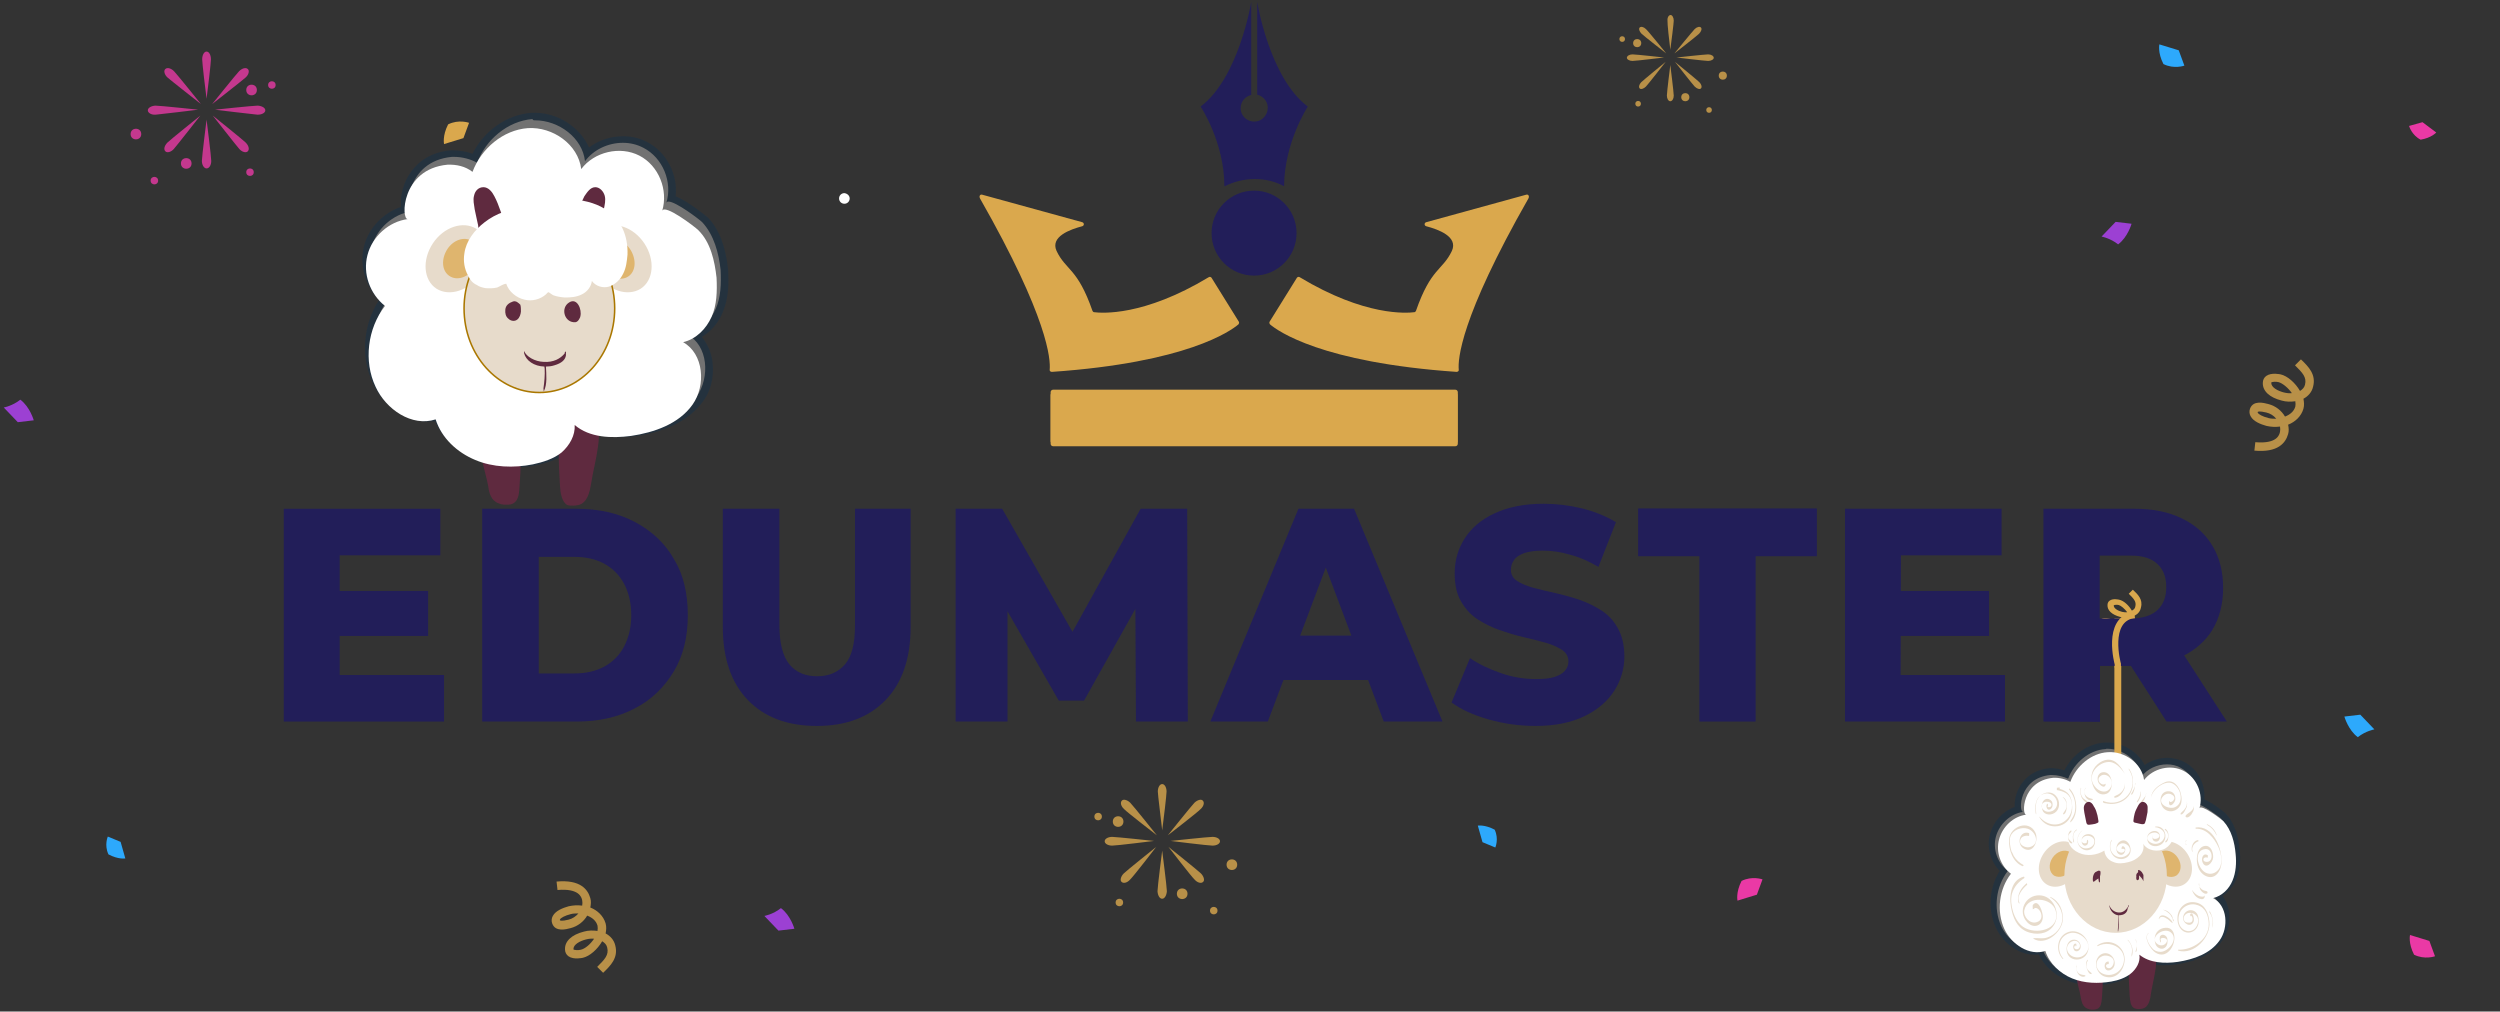 <?xml version="1.0" encoding="utf-8"?>
<!-- Generator: Adobe Illustrator 25.3.0, SVG Export Plug-In . SVG Version: 6.00 Build 0)  -->
<svg version="1.1" id="Layer_1" xmlns="http://www.w3.org/2000/svg" xmlns:xlink="http://www.w3.org/1999/xlink" x="0px" y="0px"
	 viewBox="0 0 800 323.7" style="enable-background:new 0 0 800 323.7;" xml:space="preserve">
<rect x="0" y="0" width="800" height="323.7" fill="#333333" stroke="none"/>
<style type="text/css">
	.st0{opacity:0.31;}
	.st1{fill:#FFFFFF;}
	.st2{fill:#043057;}
	.st3{fill:#DAA84D;}
	.st4{fill:#221E59;}
	.st5{opacity:0.79;}
	.st6{fill:#EA39A5;}
	.st7{fill:#2DA9FC;}
	.st8{fill:#9C40D3;}
	.st9{fill:#5F2A3F;}
	.st10{fill:#E7DBCB;}
	.st11{fill:#DFB56E;}
	.st12{fill:#E7DBCB;stroke:#AA7700;stroke-width:0.5;stroke-miterlimit:10;}
	.st13{fill:none;stroke:#DAA84D;stroke-width:2;stroke-miterlimit:10;}
</style>
<g class="st0">
	<path class="st1" d="M669.8,314.5c-2.9,0-5.7-0.5-8.1-1.5c-4.1-1.7-7.3-4.9-8.9-8.5c-0.7,0.1-1.3,0.2-2,0.2c-4.5,0-9.2-3.3-11.4-8
		c-2.6-5.7-2-12.8,1.6-17.9c-3.1-2.9-4.5-7.4-3.4-11.4s4.2-7.2,8.1-8.3c-0.1-0.3-0.1-0.6-0.1-0.9c-0.2-3.9,2.4-10.4,10.2-11.2
		c0.2,0,0.4,0,0.6,0c1.5,0,3.1,0.3,4.6,0.9c2.3-5.1,7.3-8.9,12.5-9.2c0.2,0,0.5,0,0.7,0c5.2,0,9.9,3.4,11.5,7.9
		c2-1.8,4.8-2.9,7.7-2.9c1.7,0,3.4,0.4,4.9,1.2c4.2,2.2,6.6,7.1,5.9,11.7c2.5,0.8,6.9,4.3,7.2,4.6c2.4,2.5,3.8,6.2,4.2,11.1
		c0.3,2.3,0.3,5.7-1.1,9c-1,2.4-2.8,4.4-5,5.5c1.2,1.1,2.1,2.7,2.5,4.5c0.8,3.2,0.1,6.8-1.7,9.4c-2.8,3.9-7.5,6.3-14.1,7.3
		c-1.4,0.2-2.7,0.3-4,0.3c-3,0-5.5-0.6-7.5-1.7c-0.4,2.1-1.7,3.8-3,4.9c-1.7,1.3-3.9,2.3-6.8,2.8
		C673.1,314.3,671.4,314.5,669.8,314.5z"/>
	<path class="st2" d="M674.3,239.6c5.1,0,10.3,3.8,10.9,9c1.9-2.6,5.1-4,8.2-4c1.5,0,3.1,0.3,4.4,1.1c4.2,2.2,6.4,7.5,5,12l0,0l0,0
		c0.1-0.2,0.2-0.3,0.5-0.3c1.6,0,6.7,3.9,7.3,4.4c2.6,2.7,3.6,6.9,3.9,10.5c0.3,2.8,0.1,5.9-1,8.5s-3.4,4.9-6.2,5.6
		c4.6,2.4,5,9.4,2.1,13.5c-3.1,4.3-8.3,6.1-13.4,6.9c-1.3,0.2-2.5,0.3-3.8,0.3c-3.1,0-6.2-0.7-8.5-2.6c0.3,2.3-1,4.6-2.7,6
		s-4,2.2-6.3,2.6c-1.6,0.3-3.2,0.5-4.9,0.5c-2.6,0-5.3-0.4-7.7-1.4c-3.9-1.6-7.3-4.8-8.6-8.8c-0.9,0.3-1.7,0.4-2.6,0.4
		c-4.3,0-8.6-3.3-10.5-7.4c-2.6-5.7-1.7-12.8,2.1-17.7c-3.3-2.5-4.9-7-3.8-11c1.1-4,4.6-7.3,8.7-7.9l0,0l0,0l0,0
		c-1.5,0-1.4-10.8,8.7-11.8c0.2,0,0.3,0,0.5,0c1.8,0,3.7,0.5,5.2,1.2c1.9-5.1,6.7-9.2,12-9.5C673.9,239.6,674.1,239.6,674.3,239.6
		 M674.3,237.6L674.3,237.6c-0.2,0-0.5,0-0.7,0c-5.4,0.3-10.4,3.8-13,8.9c-1.4-0.4-2.8-0.7-4.1-0.7c-0.2,0-0.4,0-0.6,0l0,0l0,0
		c-8.5,0.8-11.4,7.9-11.2,12.2c0,0.1,0,0.1,0,0.2c-3.8,1.4-6.8,4.6-7.9,8.7c-1.1,4.2,0.1,8.7,3.1,11.8c-3.4,5.4-3.9,12.5-1.2,18.2
		c2.4,5.1,7.4,8.6,12.3,8.6c0.5,0,0.9,0,1.4-0.1c1.7,3.6,5,6.7,9.1,8.3c2.5,1.1,5.4,1.6,8.5,1.6c1.7,0,3.5-0.2,5.2-0.5
		c3.1-0.6,5.4-1.6,7.2-3c1.2-1,2.4-2.5,3.1-4.2c2,0.9,4.3,1.3,6.9,1.3c1.3,0,2.7-0.1,4.1-0.3c6.9-1,11.8-3.6,14.7-7.7
		c2-2.8,2.7-6.7,1.9-10.2c-0.4-1.5-1-2.9-1.9-4c1.9-1.2,3.4-3.1,4.4-5.3c1.4-3.4,1.4-7.1,1.1-9.5c-0.5-5.1-2-9-4.5-11.6
		c-0.1-0.1-3.9-3.3-6.8-4.5c0.4-4.8-2.1-9.8-6.5-12c-1.6-0.8-3.4-1.3-5.3-1.3c-2.6,0-5.2,0.8-7.3,2.3
		C684.1,240.6,679.4,237.6,674.3,237.6L674.3,237.6L674.3,237.6z"/>
</g>
<g class="st0">
	<path class="st1" d="M164.5,148.4c-4.2,0-8.1-0.7-11.7-2.2c-6.1-2.4-10.9-7.2-13-12.7c-1,0.2-2,0.4-3,0.4
		c-6.6,0-13.4-4.8-16.5-11.7c-3.9-8.4-2.9-18.8,2.5-26.3c-4.5-4.1-6.7-10.9-5.1-16.9c1.6-5.7,6.3-10.5,12-12c-0.1-0.5-0.2-1-0.2-1.6
		c-0.2-5.7,3.6-15.2,14.8-16.3c0.4,0,0.6,0,0.8,0c2.4,0,4.8,0.5,6.8,1.4c3.3-7.5,10.6-12.9,18.2-13.5c0.4,0,0.7,0,1.2,0
		c7.6,0,14.7,5.1,16.7,11.8c3-2.7,7.2-4.4,11.5-4.4c2.5,0,4.9,0.6,7.1,1.7c6.1,3.1,9.6,10.4,8.4,17.2c3.6,0.8,10.3,6.3,10.8,6.8
		c3.3,3.5,5.4,8.7,6.1,16c0.2,3.8,0.2,8.7-1.6,13.1c-1.6,3.7-4.3,6.6-7.6,8c1.9,1.7,3.3,4.1,3.9,6.9c1.1,4.5,0.1,9.7-2.5,13.4
		c-3.9,5.6-10.9,9.2-20.6,10.6c-1.9,0.2-3.8,0.4-5.5,0.4c-4.7,0-8.6-1-11.6-2.7c-0.5,2.7-2,5.5-4.4,7.5c-2.5,1.9-5.6,3.2-9.8,4.2
		C169.4,148.2,167,148.4,164.5,148.4z"/>
	<path class="st2" d="M171.2,38.5c7.6,0,15.2,5.6,16,13.1c2.7-3.7,7.4-5.9,12.1-5.9c2.3,0,4.5,0.5,6.6,1.6c6.2,3.2,9.4,11,7.3,17.7
		l0,0l0,0c0.1-0.4,0.4-0.5,0.7-0.5c2.4,0,9.9,5.7,10.8,6.6c3.8,4.1,5.3,9.9,5.9,15.3c0.2,4.3,0.1,8.7-1.6,12.5
		c-1.7,3.8-5,7.2-9.1,8.1c6.7,3.6,7.4,13.6,3,20s-12.3,9-19.7,10c-1.8,0.2-3.6,0.4-5.4,0.4c-4.7,0-9.2-1-12.8-3.8
		c0.2,3.3-1.6,6.6-4.2,8.8c-2.6,2-6,3.2-9.2,3.8c-2.3,0.5-4.7,0.7-7.1,0.7c-3.8,0-7.6-0.7-11.2-2.2c-5.9-2.4-10.8-7.1-12.7-13
		c-1.2,0.4-2.5,0.6-3.7,0.6c-6.5,0-12.7-4.9-15.4-11c-3.8-8.2-2.6-18.8,3-25.9c-4.8-3.7-7.2-10.4-5.6-16.3s6.8-10.6,12.9-11.5l0,0
		c-2.2,0-2-16,12.8-17.4c0.2,0,0.5,0,0.7,0c2.6,0,5.3,0.7,7.4,1.9c2.7-7.4,9.8-13.4,17.7-14C170.5,38.5,170.8,38.5,171.2,38.5
		 M171.2,36.1L171.2,36.1c-0.4,0-0.8,0-1.2,0c-7.8,0.6-15.1,5.7-18.8,13.1c-1.9-0.7-4.1-1.1-6.2-1.1c-0.2,0-0.6,0-0.8,0l0,0l0,0
		c-12.2,1.1-16.3,11.4-15.9,17.4c0,0.2,0,0.5,0,0.7c-5.6,1.9-10.3,6.7-11.8,12.5c-1.6,6.1,0.4,12.8,4.8,17.3c-5.1,7.8-6,18.2-2,26.6
		c3.3,7.3,10.6,12.3,17.6,12.3c0.7,0,1.6-0.1,2.3-0.1c2.4,5.4,7.3,9.9,13.3,12.4c3.7,1.6,7.9,2.3,12.2,2.3c2.5,0,5-0.2,7.5-0.8
		c4.4-1,7.6-2.3,10.3-4.3l0,0l0,0c2.2-1.9,3.7-4.2,4.5-6.7c3,1.4,6.6,2.2,10.9,2.2c1.8,0,3.7-0.1,5.7-0.4c10-1.4,17.2-5.3,21.4-11.1
		c2.9-3.9,3.8-9.4,2.7-14.3c-0.6-2.5-1.7-4.5-3.1-6.3c2.9-1.7,5.3-4.5,6.7-7.9c2-4.7,1.9-9.8,1.7-13.6l0,0l0,0
		c-0.8-7.5-2.9-13-6.5-16.7c-0.1-0.1-6.1-5.1-10.3-6.8c0.8-6.9-2.9-14.2-9.2-17.4c-2.3-1.2-4.9-1.8-7.6-1.8c-4.1,0-7.9,1.3-10.9,3.6
		C185.6,40.8,178.7,36.1,171.2,36.1L171.2,36.1z"/>
</g>
<g>
	<path class="st3" d="M672.8,208c5,0.5,6.6-1.6,7.1-3.5c0.2-0.7,0.1-1.3,0-2c1.5-0.6,2.8-1.8,3.2-3.4c0.2-0.7,0.1-1.4,0-2.1
		c1-0.5,1.8-1.4,2-2.6c0.7-2.6-1-4.2-2.6-5.7l-1.3,1.3l0,0c1.6,1.6,2.5,2.5,2.1,4.1c-0.1,0.6-0.5,1-1.1,1.3c-1-1.7-2.6-3.2-4.1-3.5
		c-0.1,0-1.9-0.5-3,0.3c-0.5,0.3-0.7,0.9-0.7,1.4c-0.1,1.7,1.4,3.1,4,3.8c0.9,0.3,1.9,0.3,2.8,0.1c0.1,0.4,0.1,0.8,0,1.1
		c-0.3,1-1.1,1.7-2.2,2.1c-0.7-1.3-2-2.2-3.5-2.6c-1-0.3-3.2-0.9-3.9,1c-0.2,0.5-0.1,1.1,0.1,1.6c0.6,1.1,2.2,1.7,3.4,2
		c0.9,0.2,1.8,0.3,2.8,0.1c0.1,0.4,0.1,0.7,0,1.1c-0.1,0.7-0.7,2.6-5.2,2.2L672.8,208z M677.4,201.3c-0.5,0-1.1,0-1.6-0.1
		c-1.3-0.3-2.1-0.8-2.3-1.1c0-0.1-0.1-0.1,0-0.2c0.1-0.1,0.4-0.2,1.8,0.1C676.1,200.2,676.8,200.6,677.4,201.3z M680.7,195.9
		c-0.5,0.1-1.1,0-1.6-0.1c-1.3-0.3-2.7-1.1-2.7-2c0-0.1,0-0.1,0-0.1c0.3-0.2,1.1-0.2,1.6-0.1C678.7,193.8,679.9,194.8,680.7,195.9z"
		/>
</g>
<rect x="676.6" y="197.9" class="st3" width="2.2" height="54.7"/>
<g>
	<g>
		<path class="st4" d="M108.7,216h33.4v14.9H90.8v-68.1h50.1v14.9h-32.2V216z M107.4,189.1H137v14.4h-29.6V189.1z"/>
		<path class="st4" d="M154.3,230.9v-68.1h30.2c7.1,0,13.3,1.4,18.6,4.2s9.6,6.7,12.5,11.8c3.1,5,4.5,11.1,4.5,18.1s-1.5,13-4.5,18
			c-3.1,5.1-7.2,9.1-12.5,11.8c-5.3,2.8-11.5,4.2-18.6,4.2H154.3L154.3,230.9z M172.4,215.5h11.4c3.6,0,6.8-0.7,9.6-2.2
			c2.7-1.5,4.8-3.6,6.3-6.4c1.5-2.9,2.3-6.2,2.3-10c0-3.9-0.8-7.3-2.3-10.1s-3.6-4.9-6.3-6.4c-2.8-1.5-5.9-2.2-9.6-2.2h-11.4V215.5z
			"/>
		<path class="st4" d="M261.4,232.3c-9.5,0-16.8-2.8-22.1-8.3s-8-13.3-8-23.4v-37.8h18.1V200c0,5.8,1.1,10,3.2,12.6
			c2.2,2.6,5.1,3.8,8.9,3.8s6.7-1.3,8.9-3.8c2.2-2.6,3.2-6.7,3.2-12.6v-37.2h17.8v37.8c0,10.1-2.7,17.9-8,23.4
			S270.8,232.3,261.4,232.3z"/>
		<path class="st4" d="M305.8,230.9v-68.1h14.9l26.5,46.4h-7.9l25.7-46.4h14.9l0.2,68.1h-16.6l-0.2-41.2h2.9l-19.3,34.5h-8.1
			L319,189.7h3.4v41.2H305.8z"/>
		<path class="st4" d="M387.3,230.9l28.2-68.1h17.8l28.3,68.1h-18.8l-22.1-58.7h7.1l-22.1,58.7H387.3L387.3,230.9z M402.8,217.6
			l4.6-14.2h31.2l4.6,14.2H402.8z"/>
		<path class="st4" d="M491.4,232.3c-5.2,0-10.2-0.7-15.1-2.1s-8.8-3.2-11.8-5.4l5.9-14.2c2.9,2,6.2,3.5,9.9,4.8
			c3.7,1.3,7.5,1.9,11.2,1.9c2.5,0,4.5-0.2,6-0.7s2.7-1.2,3.3-2c0.7-0.8,1.1-1.8,1.1-2.9c0-1.6-0.7-2.8-2-3.7
			c-1.4-0.9-3.1-1.7-5.2-2.3c-2.2-0.6-4.5-1.2-7.1-1.8s-5.2-1.4-7.8-2.3c-2.6-0.9-4.9-2.1-7.1-3.5c-2.2-1.5-3.8-3.3-5.2-5.7
			s-2-5.4-2-9c0-4.1,1.1-7.8,3.2-11.1s5.2-6,9.5-8c4.2-2,9.5-3.1,15.7-3.1c4.2,0,8.3,0.5,12.4,1.5c4,1,7.7,2.5,10.8,4.4l-5.6,14.3
			c-3.1-1.8-6-3.1-9.1-3.9c-3-0.9-5.9-1.3-8.7-1.3c-2.5,0-4.5,0.3-6,0.8c-1.5,0.6-2.7,1.3-3.2,2.2c-0.7,0.9-1,2-1,3.2
			c0,1.5,0.7,2.7,2,3.5c1.3,0.9,3.1,1.6,5.2,2.2c2.2,0.6,4.5,1.1,7.1,1.7s5.2,1.3,7.8,2.2c2.6,0.9,4.9,2.1,7.1,3.5
			c2.2,1.5,3.8,3.3,5.1,5.7s2,5.3,2,8.9c0,3.9-1.1,7.6-3.2,10.9c-2.1,3.3-5.2,6-9.4,8.1C502.9,231.2,497.7,232.3,491.4,232.3z"/>
		<path class="st4" d="M543.8,230.9V178h-19.6v-15.3h57.2V178h-19.6v52.9H543.8z"/>
		<path class="st4" d="M608.2,216h33.4v14.9h-51.2v-68.1h50.1v14.9h-32.2L608.2,216L608.2,216L608.2,216z M606.9,189.1h29.6v14.4
			h-29.6V189.1z"/>
		<path class="st4" d="M653.9,230.9v-68.1h29.2c5.8,0,10.8,1,15.1,3.1c4.2,2,7.5,4.9,9.8,8.8c2.3,3.8,3.4,8.3,3.4,13.5
			c0,5.1-1.2,9.6-3.4,13.3c-2.3,3.7-5.6,6.6-9.8,8.6s-9.3,3-15.1,3h-19.2l8.1-8.1v26L653.9,230.9L653.9,230.9z M671.9,206.8
			l-8.1-8.9h18.1c3.7,0,6.6-0.9,8.5-2.7s2.8-4.2,2.8-7.3c0-3.2-0.9-5.6-2.8-7.4c-1.9-1.8-4.6-2.7-8.5-2.7h-18.1l8.1-8.9V206.8z
			 M693.3,230.9l-15.9-24.8h19.2l16,24.8H693.3z"/>
	</g>
</g>
<g>
	<path class="st3" d="M465.8,141.8h-129c-0.4,0-0.6-0.3-0.6-0.6v-14.8c0-0.4,0.3-0.6,0.6-0.6h129c0.4,0,0.6,0.3,0.6,0.6v14.8
		C466.5,141.5,466.2,141.8,465.8,141.8z"/>
	<g>
		<circle class="st4" cx="401.3" cy="74.6" r="13.6"/>
		<g>
			<g>
				<path class="st4" d="M410.9,59.6L410.9,59.6c0.1-14.1,7.6-25.5,7.6-25.5c-12.3-9.2-16.2-33.5-16.2-33.5l0,0v29.7
					c2.2,0.5,3.8,2.7,3.3,5c-0.3,1.7-1.7,3.2-3.3,3.5c-2.9,0.6-5.3-1.6-5.3-4.2c0-2.1,1.5-3.8,3.4-4.2V0.6l0,0
					c0,0-3.9,24.2-16.2,33.5c0,0,7.6,11.4,7.6,25.5h0.1c2.8-1.4,6-2.3,9.6-2.3S408.1,58.1,410.9,59.6z"/>
			</g>
		</g>
	</g>
	<g>
		<g>
			<g>
				<path class="st3" d="M488.4,62.3l-32,8.8c-0.7,0.2-0.7,1.1,0,1.3c3.8,1,10.3,3.3,8.2,7.9c-3,6.3-6.7,5.4-11.5,19.2
					c-0.1,0.2-0.3,0.4-0.5,0.4c-2.4,0.3-15.8,1.4-36.7-11.2c-0.3-0.2-0.7-0.1-0.9,0.2l-8.7,14c-0.2,0.3-0.1,0.6,0.1,0.9
					c2.5,2.1,16.4,12.2,59.7,15.2c0.4,0,0.8-0.3,0.7-0.7c-0.3-3.2,0.4-16.4,22.3-54.8C489.5,62.7,489,62.1,488.4,62.3z"/>
			</g>
			<path class="st3" d="M314.3,62.3l32,8.8c0.7,0.2,0.7,1.1,0,1.3c-3.8,1-10.3,3.3-8.2,7.9c3,6.3,6.7,5.4,11.5,19.2
				c0.1,0.2,0.3,0.4,0.5,0.4c2.4,0.3,15.8,1.4,36.7-11.2c0.3-0.2,0.7-0.1,0.9,0.2l8.7,14c0.2,0.3,0.1,0.6-0.1,0.9
				c-2.5,2.1-16.4,12.2-59.7,15.2c-0.4,0-0.8-0.3-0.7-0.7c0.3-3.2-0.4-16.4-22.3-54.8C313.2,62.7,313.7,62.1,314.3,62.3z"/>
		</g>
	</g>
</g>
<path class="st3" d="M336.2,142v-16.5c0-0.4,0.3-0.8,0.8-0.8h128.7c0.4,0,0.8,0.3,0.8,0.8V142c0,0.4-0.3,0.8-0.8,0.8H337
	C336.5,142.8,336.2,142.4,336.2,142z"/>
<path class="st1" d="M271.9,63.5c0,0.9-0.7,1.7-1.7,1.7c-0.9,0-1.7-0.7-1.7-1.7c0-0.9,0.7-1.7,1.7-1.7
	C271.1,61.9,271.9,62.6,271.9,63.5z"/>
<g class="st5">
	<g>
		<g>
			<g>
				<g>
					<path class="st6" d="M66.1,31.6c-0.4-2.9-1.4-11.5-1.4-12.6c0-1.4,0.6-2.5,1.4-2.5l0,0l0,0c0.8,0,1.4,1.1,1.4,2.5
						C67.5,20.1,66.5,28.7,66.1,31.6z"/>
				</g>
			</g>
			<g>
				<g>
					<path class="st6" d="M66.1,53.9c-0.8,0-1.5-1.1-1.5-2.4s1.5-13.2,1.5-13.2s1.5,11.8,1.5,13.2S66.9,53.9,66.1,53.9z"/>
				</g>
			</g>
			<g>
				<g>
					<path class="st6" d="M64.1,37c0,0-7.6,9.7-8.5,10.7s-2.2,1.3-2.7,0.7c-0.6-0.6-0.3-1.8,0.7-2.8C54.5,44.7,64.1,37,64.1,37z"/>
					<path class="st6" d="M68.1,37c0,0,7.6,9.7,8.5,10.7s2.2,1.3,2.7,0.7c0.6-0.6,0.3-1.8-0.7-2.8C77.7,44.7,68.1,37,68.1,37z"/>
				</g>
			</g>
			<g>
				<g>
					<path class="st6" d="M63.4,35.1c0,0-12.2,1.5-13.6,1.6s-2.5-0.6-2.5-1.4c0-0.8,1.1-1.4,2.4-1.5C51.2,33.8,63.4,35.1,63.4,35.1z
						"/>
					<path class="st6" d="M68.8,35.1c0,0,12.2,1.5,13.6,1.6c1.4,0,2.5-0.6,2.5-1.4c0-0.8-1.1-1.4-2.4-1.5
						C81,33.8,68.8,35.1,68.8,35.1z"/>
				</g>
			</g>
			<g>
				<g>
					<path class="st6" d="M64.3,33.3c0,0-9.7-7.6-10.7-8.5s-1.3-2.2-0.7-2.7c0.6-0.6,1.8-0.3,2.8,0.7C56.6,23.7,64.3,33.3,64.3,33.3
						z"/>
					<path class="st6" d="M67.9,33.3c0,0,9.7-7.6,10.7-8.5s1.3-2.2,0.7-2.7c-0.6-0.6-1.8-0.3-2.8,0.7C75.6,23.7,67.9,33.3,67.9,33.3
						z"/>
				</g>
			</g>
		</g>
	</g>
	<circle class="st6" cx="80.5" cy="28.8" r="1.7"/>
	<circle class="st6" cx="59.6" cy="52.3" r="1.7"/>
	<circle class="st6" cx="43.5" cy="42.9" r="1.7"/>
	<circle class="st6" cx="87" cy="27.2" r="1.2"/>
	<circle class="st6" cx="80" cy="55.1" r="1.2"/>
	<circle class="st6" cx="49.4" cy="57.8" r="1.2"/>
</g>
<g class="st5">
	<g>
		<g>
			<g>
				<g>
					<path class="st3" d="M534.5,15.9c0.3-2.2,1.1-8.5,1.1-9.3c0-1-0.5-1.8-1-1.8l0,0l0,0c-0.6,0-1.1,0.8-1,1.8
						C533.5,7.3,534.2,13.7,534.5,15.9z"/>
				</g>
			</g>
			<g>
				<g>
					<path class="st3" d="M534.5,32.4c0.6,0,1.1-0.8,1.1-1.8s-1.1-9.8-1.1-9.8s-1.1,8.7-1.1,9.8C533.4,31.6,533.9,32.4,534.5,32.4z"
						/>
				</g>
			</g>
			<g>
				<g>
					<path class="st3" d="M536,19.8c0,0,5.6,7.2,6.3,7.9c0.7,0.7,1.6,1,2,0.6s0.2-1.3-0.5-2C543.1,25.6,536,19.8,536,19.8z"/>
					<path class="st3" d="M533,19.8c0,0-5.6,7.2-6.3,7.9c-0.7,0.7-1.6,1-2,0.6s-0.2-1.3,0.5-2C525.9,25.6,533,19.8,533,19.8z"/>
				</g>
			</g>
			<g>
				<g>
					<path class="st3" d="M536.5,18.4c0,0,9.1,1.1,10.1,1.1s1.8-0.5,1.8-1c0-0.6-0.8-1.1-1.8-1.1S536.5,18.4,536.5,18.4z"/>
					<path class="st3" d="M532.5,18.4c0,0-9.1,1.1-10.1,1.1s-1.8-0.5-1.8-1c0-0.6,0.8-1.1,1.8-1.1C523.5,17.4,532.5,18.4,532.5,18.4
						z"/>
				</g>
			</g>
			<g>
				<g>
					<path class="st3" d="M535.8,17.1c0,0,7.2-5.6,7.9-6.3s1-1.6,0.6-2s-1.3-0.2-2,0.5S535.8,17.1,535.8,17.1z"/>
					<path class="st3" d="M533.2,17.1c0,0-7.2-5.6-7.9-6.3s-1-1.6-0.6-2s1.3-0.2,2,0.5C527.5,10,533.2,17.1,533.2,17.1z"/>
				</g>
			</g>
		</g>
	</g>
	<circle class="st3" cx="523.9" cy="13.8" r="1.3"/>
	<circle class="st3" cx="539.3" cy="31.1" r="1.3"/>
	<circle class="st3" cx="551.3" cy="24.2" r="1.3"/>
	<circle class="st3" cx="519.1" cy="12.5" r="0.9"/>
	<circle class="st3" cx="524.2" cy="33.2" r="0.9"/>
	<circle class="st3" cx="546.9" cy="35.2" r="0.9"/>
</g>
<g class="st5">
	<g>
		<g>
			<g>
				<g>
					<path class="st3" d="M371.9,265.7c0.4-2.9,1.4-11.3,1.4-12.4c0-1.3-0.6-2.4-1.4-2.4l0,0l0,0c-0.8,0-1.4,1.1-1.4,2.4
						C370.5,254.3,371.6,262.8,371.9,265.7z"/>
				</g>
			</g>
			<g>
				<g>
					<path class="st3" d="M371.9,287.6c0.8,0,1.4-1.1,1.5-2.4c0-1.3-1.5-13-1.5-13s-1.5,11.6-1.5,13
						C370.5,286.6,371.1,287.6,371.9,287.6z"/>
				</g>
			</g>
			<g>
				<g>
					<path class="st3" d="M373.9,271c0,0,7.4,9.6,8.4,10.5c0.9,1,2.1,1.3,2.7,0.7c0.6-0.5,0.2-1.8-0.7-2.7
						C383.4,278.6,373.9,271,373.9,271z"/>
					<path class="st3" d="M370,271c0,0-7.4,9.6-8.4,10.5c-0.9,1-2.1,1.3-2.7,0.7c-0.6-0.5-0.2-1.8,0.7-2.7
						C360.5,278.6,370,271,370,271z"/>
				</g>
			</g>
			<g>
				<g>
					<path class="st3" d="M374.6,269.1c0,0,12,1.5,13.4,1.5c1.3,0,2.4-0.6,2.4-1.4s-1.1-1.4-2.4-1.4
						C386.6,267.8,374.6,269.1,374.6,269.1z"/>
					<path class="st3" d="M369.3,269.1c0,0-12,1.5-13.4,1.5c-1.3,0-2.4-0.6-2.4-1.4s1.1-1.4,2.4-1.4S369.3,269.1,369.3,269.1z"/>
				</g>
			</g>
			<g>
				<g>
					<path class="st3" d="M373.7,267.3c0,0,9.6-7.4,10.5-8.4c1-0.9,1.3-2.1,0.7-2.7c-0.5-0.6-1.8-0.2-2.7,0.7
						C381.3,257.8,373.7,267.3,373.7,267.3z"/>
					<path class="st3" d="M370.2,267.3c0,0-9.6-7.4-10.5-8.4c-1-0.9-1.3-2.1-0.7-2.7c0.5-0.6,1.8-0.2,2.7,0.7
						C362.6,257.8,370.2,267.3,370.2,267.3z"/>
				</g>
			</g>
		</g>
	</g>
	<circle class="st3" cx="357.8" cy="262.9" r="1.7"/>
	<circle class="st3" cx="378.3" cy="286" r="1.7"/>
	<circle class="st3" cx="394.2" cy="276.7" r="1.7"/>
	<circle class="st3" cx="351.4" cy="261.3" r="1.2"/>
	<circle class="st3" cx="358.2" cy="288.8" r="1.2"/>
	<circle class="st3" cx="388.4" cy="291.4" r="1.2"/>
</g>
<g class="st5">
	<path class="st3" d="M721.4,144.2c7.6,0.7,10-2.5,10.8-5.3c0.3-1,0.2-2,0-3c2.3-0.9,4.2-2.7,4.9-5.1c0.3-1.1,0.2-2.1,0-3.2
		c1.5-0.8,2.7-2.1,3.1-3.9c1-3.9-1.5-6.4-3.9-8.7l-1.9,1.9l0,0c2.4,2.4,3.8,3.8,3.2,6.2c-0.2,0.9-0.8,1.5-1.6,2
		c-1.5-2.6-4-4.8-6.2-5.3c-0.1,0-2.9-0.7-4.6,0.5c-0.7,0.5-1.1,1.3-1.1,2.2c-0.1,2.6,2.1,4.7,6.1,5.7c1.4,0.4,2.9,0.4,4.3,0.2
		c0.1,0.6,0.1,1.2,0,1.7c-0.4,1.5-1.7,2.6-3.3,3.2c-1.1-1.9-3-3.4-5.3-4c-1.5-0.4-4.9-1.3-5.9,1.5c-0.3,0.8-0.2,1.7,0.2,2.4
		c0.9,1.7,3.3,2.6,5.1,3.1c1.4,0.3,2.8,0.4,4.3,0.2c0.1,0.6,0.1,1.1,0,1.7c-0.2,1-1,3.9-7.9,3.3L721.4,144.2z M728.4,134
		c-0.8,0-1.6,0-2.4-0.2c-2-0.5-3.2-1.2-3.5-1.7c0-0.1-0.1-0.2,0-0.3s0.6-0.3,2.7,0.2C726.5,132.3,727.6,133,728.4,134z M733.4,125.8
		c-0.8,0.1-1.7,0-2.5-0.2c-2-0.5-4.1-1.6-4.1-3.1c0-0.1,0-0.1,0-0.1c0.4-0.3,1.7-0.3,2.4-0.1C730.5,122.7,732.2,124.1,733.4,125.8z"
		/>
</g>
<path class="st7" d="M697.2,16.1l-6.2-1.9c0,0-0.6,2.6,1.3,6.3c3.4,1.7,6.7,0.5,6.7,0.5L697.2,16.1z"/>
<path class="st6" d="M777.4,301.1l-6.2-1.9c0,0-0.6,2.6,1.3,6.3c3.4,1.7,6.7,0.5,6.7,0.5L777.4,301.1z"/>
<path class="st6" d="M775.2,39.1l4.4,3.3c0,0-1.5,1.7-5,2.3c-2.9-1.5-3.7-4.4-3.7-4.4L775.2,39.1z"/>
<path class="st8" d="M677,71l-4.5,4.7c0,0,2.8,0.5,5.3,2.5c3.1-2.3,4.3-6.6,4.3-6.6L677,71z"/>
<g class="st5">
	<path class="st3" d="M178.1,282.1c7.6-0.7,10,2.5,10.8,5.3c0.3,1,0.2,2,0,3c2.3,0.9,4.2,2.7,4.9,5.1c0.3,1.1,0.2,2.1,0,3.2
		c1.5,0.8,2.7,2.1,3.1,3.9c1,3.9-1.5,6.4-3.9,8.7l-1.9-1.9l0,0c2.4-2.4,3.8-3.8,3.2-6.2c-0.2-0.9-0.8-1.5-1.6-2
		c-1.5,2.6-4,4.8-6.2,5.3c-0.1,0-2.9,0.7-4.6-0.5c-0.7-0.5-1.1-1.3-1.1-2.2c-0.1-2.6,2.1-4.7,6.1-5.7c1.4-0.4,2.9-0.4,4.3-0.2
		c0.1-0.6,0.1-1.2,0-1.7c-0.4-1.5-1.7-2.6-3.3-3.2c-1.1,1.9-3,3.4-5.3,4c-1.5,0.4-4.9,1.3-5.9-1.5c-0.3-0.8-0.2-1.7,0.2-2.4
		c0.9-1.7,3.3-2.6,5.1-3.1c1.4-0.3,2.8-0.4,4.3-0.2c0.1-0.6,0.1-1.1,0-1.7c-0.2-1-1-3.9-7.9-3.3L178.1,282.1z M185.1,292.3
		c-0.8,0-1.6,0-2.4,0.2c-2,0.5-3.2,1.2-3.5,1.7c0,0.1-0.1,0.2,0,0.3c0.1,0.1,0.6,0.3,2.7-0.2C183.2,294,184.3,293.2,185.1,292.3z
		 M190.1,300.4c-0.8-0.1-1.7,0-2.5,0.2c-2,0.5-4.1,1.6-4.1,3.1c0,0.1,0,0.1,0,0.1c0.4,0.3,1.7,0.3,2.4,0.1
		C187.2,303.6,188.9,302.2,190.1,300.4z"/>
</g>
<path class="st6" d="M562.2,286.3l-6.2,1.9c0,0-0.6-2.6,1.3-6.3c3.4-1.7,6.7-0.5,6.7-0.5L562.2,286.3z"/>
<path class="st7" d="M474.4,269.5l-1.5-5.3c0,0,2.2-0.4,5.4,1.3c1.4,3,0.2,5.7,0.2,5.7L474.4,269.5z"/>
<path class="st8" d="M249.1,297.8l-4.5-4.7c0,0,2.8-0.5,5.3-2.5c3.1,2.3,4.3,6.6,4.3,6.6L249.1,297.8z"/>
<path class="st7" d="M38.6,269.4l1.5,5.3c0,0-2.2,0.4-5.4-1.3c-1.4-3-0.2-5.7-0.2-5.7L38.6,269.4z"/>
<path class="st7" d="M755.3,228.7l4.5,4.7c0,0-2.8,0.5-5.3,2.5c-3.1-2.3-4.3-6.6-4.3-6.6L755.3,228.7z"/>
<path class="st3" d="M148.3,44.2l-6.2,1.9c0,0-0.6-2.6,1.3-6.3c3.4-1.7,6.7-0.5,6.7-0.5L148.3,44.2z"/>
<path class="st8" d="M5.7,135.1l-4.5-4.7c0,0,2.8-0.5,5.3-2.5c3.1,2.3,4.3,6.6,4.3,6.6L5.7,135.1z"/>
<path class="st7" d="M162.4,97.8l4.5-4.7c0,0-2.8-0.5-5.3-2.5c-3.1,2.3-4.3,6.6-4.3,6.6L162.4,97.8z"/>
<g>
	<g>
		<path class="st9" d="M162.9,135.6c-1.1-0.7-2.4-0.7-3.5-0.7c-1.4,0.1-2.7,0.6-3.8,1.6c-4.3,3.8-0.2,14.2,0.6,18.9
			c0.2,1.9,0.8,4.1,2.3,5.1c1.1,0.8,2.5,1.1,3.8,1c0.7,0,1.4-0.1,1.9-0.4c1.6-0.8,1.9-3,2-4.8C166.5,151.5,167.9,138.5,162.9,135.6z
			 M189.8,132.1c-1.1-1.1-2.5-1.7-3.8-1.8c-1.2-0.1-2.5,0-3.5,0.7c-5,3.5-3.6,18.6-3.3,24.5c0.1,2.3,0.6,4.8,2,5.9
			c0.6,0.4,1.2,0.4,1.9,0.4c1.4,0,2.7-0.1,3.8-1.2c1.4-1.4,1.9-3.7,2.3-6.1C190,148.7,194,136.6,189.8,132.1z"/>
		<path class="st1" d="M143.2,52.7c-14.9,1.4-14.9,17.7-12.7,17.4c-6.1,0.8-11.4,5.6-12.9,11.5c-1.6,6,0.8,12.5,5.6,16.3
			c-5.6,7.2-6.9,17.7-3,25.9c3.3,7.2,11.6,12.9,19.2,10.4c1.9,6,6.9,10.6,12.7,13c5.7,2.4,12.3,2.6,18.4,1.4
			c3.3-0.7,6.7-1.8,9.2-3.8c2.6-2.3,4.4-5.5,4.2-8.8c4.8,4.1,11.8,4.3,18,3.5c7.4-1.1,15.3-3.8,19.7-10c4.4-6.2,3.6-16.3-3-20
			c4.2-1,7.4-4.3,9.1-8.1c1.7-3.8,1.8-8.2,1.6-12.5c-0.6-5.4-1.9-11.4-5.9-15.3c-1-1-10.8-8.5-11.5-6.1c2-6.7-1.1-14.5-7.3-17.7
			c-6.2-3.2-14.5-1.2-18.6,4.3c-1-7.9-9.1-13.6-17.1-13.1c-7.9,0.6-14.9,6.5-17.7,14C148.9,53.2,146.1,52.6,143.2,52.7z"/>
		<path class="st10" d="M153.6,87.7c-3.5,5.3-9.7,7.3-13.9,4.7c-4.2-2.7-4.7-9.2-1.2-14.5c3.5-5.3,9.7-7.3,13.9-4.7
			C156.5,76,157.1,82.6,153.6,87.7z"/>
		<g>
			<path class="st11" d="M151.8,85.7c-1.9,3-5.5,4.3-8,2.6c-2.4-1.6-2.7-5.3-0.7-8.5c1.9-3,5.5-4.3,8-2.6
				C153.5,78.9,153.7,82.7,151.8,85.7z"/>
		</g>
		<path class="st10" d="M191.1,87.7c3.5,5.3,9.7,7.3,13.9,4.7c4.2-2.7,4.7-9.2,1.2-14.5c-3.5-5.3-9.7-7.3-13.9-4.7
			C188.4,76,187.7,82.6,191.1,87.7z"/>
		<g>
			<path class="st11" d="M193,85.8c1.9,3,5.5,4.3,8,2.7c2.5-1.6,2.7-5.4,0.8-8.5c-1.9-3.1-5.5-4.3-8-2.7
				C191.4,78.9,191,82.7,193,85.8z"/>
		</g>
		<g>
			<ellipse class="st12" cx="172.6" cy="98.7" rx="24.1" ry="26.9"/>
		</g>
		<path class="st9" d="M160.2,67.6c-0.6-1.7-1.2-3.3-2-4.8c-0.7-1.4-1.9-2.9-3.5-2.9s-2.7,1.2-3,2.7c-0.4,1.4,0,2.9,0.2,4.4
			c0.4,1.7,0.7,3.5,1.1,5.1c0.1,1,0.1,2.4,1.2,2.6c0.7,0.1,1.9-0.1,2.6-0.2c1-0.1,1.8-0.2,2.7-0.6c0.6-0.1,1.2-0.4,1.4-1
			c0.1-0.2,0-0.7,0-1C160.9,70.5,160.8,69,160.2,67.6z M193.5,62.6c-0.4-1.4-1.6-2.7-3-2.7c-1.6,0-2.6,1.6-3.5,2.9
			c-0.8,1.6-1.6,3.2-2,4.8c-0.4,1.6-0.7,2.9-0.8,4.4c0,0.2-0.1,0.7,0,1c0.1,0.6,0.8,0.8,1.4,1c1,0.2,1.8,0.4,2.7,0.6
			c0.7,0.1,1.9,0.4,2.6,0.2c1.1-0.2,1.1-1.7,1.2-2.6c0.4-1.7,0.7-3.5,1.1-5.1C193.5,65.5,193.9,64.1,193.5,62.6z"/>
		<path class="st1" d="M152.6,91.2c0.8,0.6,1.8,0.8,2.7,1c1.2,0.1,2.6,0.1,3.8-0.2c1-0.4,1.8-1.1,2.9-1.2c0.8,2.5,3.2,4.5,5.9,5.1
			c2.3,0.6,5-0.1,6.8-1.7c0.2-0.2,0.6-0.7,0.8-0.7c0.2,0,1.1,0.8,1.6,1c1.1,0.4,2.4,0.6,3.6,0.7c1.9,0,3.7-0.1,5.5-1
			c1.7-0.8,3-2.5,3.2-4.3c1.2,1.7,3.6,2.4,5.5,1.8s3.6-2.2,4.5-4.1c1-1.9,1.2-4.1,1.4-6.1c0.2-6-2-11.5-7.3-14.7
			c-3.3-2-7.3-2.9-11.2-3c-5-0.2-9.9,0.6-14.8,2.2c-2,0.7-4.3,1-6.3,1.8c-2.3,0.8-4.3,1.9-6.1,3.3c-3.3,2.5-6,6.1-6.5,10
			c-0.4,2.4,0,5,1.2,7.1C150.3,89.4,151.2,90.6,152.6,91.2z"/>
		<g>
			<path class="st9" d="M165.4,96.6c-0.2-0.1-0.6-0.2-0.7-0.2c-0.1,0-0.4,0-0.6,0.1c-1.2,0.4-2.3,1.2-2.4,2.6
				c-0.1,1.1,0.1,2.2,1,2.9c0.7,0.7,2,1,2.9,0.2c0.7-0.6,1-1.6,1.1-2.5c0-0.7,0-1.6-0.2-2.2C166.3,97.3,165.9,96.9,165.4,96.6z
				 M185.7,101.3c0.6-2.2-1-6.2-3.6-4.5c-2.7,1.7-1.6,6,1.4,6.3c0.2,0,0.4,0,0.7,0c0.6-0.1,1-0.7,1.2-1.1
				C185.6,101.6,185.7,101.5,185.7,101.3z M182.4,99.2L182.4,99.2c-0.1-0.1,0-0.2,0-0.4C182.4,99,182.4,99.1,182.4,99.2z
				 M181.1,112.7v-0.2c-0.4,0.1-0.2,0-0.4,0.4c0,0,0,0.1,0,0.2c-1.4,1.7-3.6,2.9-6.7,2.7c-2.9-0.1-5.6-1.7-6.3-3.5
				c0,0.1,0,0.4,0,0.7c0.6,2.4,3.2,4.2,6.5,4.3c0,0.2,0.1,0.6,0.1,0.7c0.1,2-0.1,4.3-0.4,6.3c0,0.2,0.1,0.8,0.1,1
				c1.2-2.4,0.8-5.5,0.7-8c0.8,0,1.8-0.1,2.7-0.4c2.4-0.7,3.5-1.8,3.7-3.2l0,0l0,0l0,0c0,0,0,0,0,0.1v-0.1c0,0,0,0,0-0.1
				C181.1,113.5,181.1,113.1,181.1,112.7z"/>
		</g>
	</g>
</g>
<g>
	<g>
		<g>
			<path class="st9" d="M670.4,305.3c-0.8-0.4-1.5-0.5-2.4-0.4c-1,0.1-1.9,0.4-2.6,1.1c-2.9,2.6-0.1,9.6,0.4,12.9
				c0.2,1.3,0.5,2.7,1.5,3.5c0.8,0.5,1.7,0.8,2.6,0.7c0.4,0,0.9-0.1,1.3-0.3c1.1-0.5,1.3-2.1,1.4-3.3
				C672.8,316,673.8,307.3,670.4,305.3z M688.7,302.8c-0.8-0.8-1.6-1.1-2.6-1.2c-0.8-0.1-1.6,0-2.4,0.5c-3.4,2.4-2.4,12.7-2.2,16.6
				c0.1,1.5,0.3,3.3,1.4,3.9c0.4,0.2,0.9,0.3,1.3,0.3c0.9,0,1.9-0.1,2.6-0.8c1-1,1.3-2.6,1.5-4.1
				C688.8,314.1,691.6,305.8,688.7,302.8z"/>
			<path class="st1" d="M657,248.9c-10.1,1-10.1,12-8.6,11.8c-4.1,0.5-7.6,3.8-8.7,7.9s0.5,8.5,3.8,11c-3.8,4.9-4.7,12-2.1,17.7
				c2.3,4.9,8,8.7,13.1,7c1.3,4,4.7,7.2,8.6,8.8s8.4,1.7,12.5,1c2.3-0.4,4.6-1.2,6.3-2.6s3.1-3.7,2.7-6c3.3,2.7,8.1,2.9,12.3,2.3
				c5.1-0.8,10.4-2.6,13.4-6.9c2.9-4.1,2.5-11.1-2.1-13.5c2.8-0.7,5.1-2.9,6.2-5.6c1.1-2.6,1.3-5.7,1-8.5c-0.3-3.6-1.3-7.7-3.9-10.5
				c-0.7-0.7-7.3-5.7-7.7-4.1c1.4-4.5-0.8-9.8-5-12c-4.1-2.2-9.8-0.9-12.7,2.9c-0.7-5.3-6.2-9.3-11.6-8.9c-5.3,0.3-10.1,4.4-12,9.5
				C661,249.3,658.9,248.8,657,248.9z"/>
			
				<ellipse transform="matrix(0.546 -0.838 0.838 0.546 67.487 677.63)" class="st10" cx="658.9" cy="276.6" rx="7.7" ry="6.1"/>
			<g>
				<path class="st11" d="M662.8,278.3c-1.3,2.1-3.8,2.8-5.5,1.9c-1.6-1.1-1.9-3.6-0.5-5.7s3.8-2.8,5.5-1.9
					C664,273.8,664.2,276.3,662.8,278.3z"/>
			</g>
			
				<ellipse transform="matrix(0.838 -0.546 0.546 0.838 -38.307 424.076)" class="st10" cx="694.7" cy="276.5" rx="6.1" ry="7.7"/>
			<g>
				<path class="st11" d="M690.9,278.3c1.3,2.1,3.8,2.9,5.5,1.9c1.6-1.1,1.9-3.6,0.5-5.7c-1.3-2.1-3.8-2.9-5.5-1.9
					S689.5,276.3,690.9,278.3z"/>
			</g>
			<g>
				<ellipse class="st10" cx="677" cy="280.2" rx="16.4" ry="18.3"/>
			</g>
			<path class="st1" d="M665.2,272.9c2.6,1.2,5.7,0.8,8.2-0.7c0.1,1.6,1.3,3.1,2.8,3.6c1.5,0.7,3.2,0.5,4.8,0.1c1.4-0.3,2.7-1,3.7-2
				s1.5-2.6,1.1-3.9c1.4,2.3,4.8,2.8,7.1,1.5c2.3-1.4,3.4-4.4,2.8-7c-0.4-2.6-2.3-4.9-4.6-6.2c-2.3-1.4-5-2-7.6-2.1
				c-6.2-0.3-12.2,1.9-17.5,5.1C661.7,264,659.4,270.2,665.2,272.9z"/>
			<g>
				<path class="st9" d="M672.1,278.8c-0.2-0.1-0.2-0.2-0.4-0.2c-0.1,0-0.2,0-0.4,0.1c-0.3,0.1-0.5,0.3-0.8,0.4
					c-0.5,0.4-0.8,1.3-0.8,2.1c0,0.1,0,0.3,0,0.5c0.2,0.9,0.4,0.3,0.8,0.1c0.2-0.2,0.4-0.3,0.7-0.5c0.1-0.1,0.2-0.1,0.3-0.2v0.1
					c0,0.2,0,0.5,0.1,0.7c0,0.1,0,0.3,0.1,0.3h0.1c0.1,0.1,0.1,0.2,0.2,0.3v-0.2c0-0.3,0-0.7,0-1c0,0,0-0.1,0-0.2s0-0.3,0-0.4
					s0-0.2,0-0.3C672.2,279.9,672.2,278.8,672.1,278.8z M685.9,281.9c0-0.3,0-0.5,0-0.9c0-0.3,0-0.5,0-0.9c0-0.1,0-0.2-0.1-0.3
					c-0.2-0.3-0.3-0.7-0.7-1c-0.1-0.1-0.2-0.2-0.4-0.3c-0.2-0.1-0.3-0.1-0.5-0.1c0,0,0,0.3,0,0.7c-0.1,0.1-0.2,0.2-0.3,0.3
					c-0.1,0.1-0.2,0.2-0.2,0.3c-0.1,0.2-0.1,0.3-0.1,0.5c0,0.3,0,0.5,0,0.9c0,0.2,0.1,0.4,0.2,0.5c0.1,0,0.1,0,0.2,0
					c0,0.1,0,0.1,0.1,0.2c0,0,0-0.1,0-0.2c0.3,0,0.4-0.3,0.4-0.7c0-0.2,0-0.5,0-0.8c0.5,0.5,1.1,1.1,1.4,1.9
					C685.9,282.3,685.9,281.8,685.9,281.9z M683.7,280.6C683.7,280.5,683.7,280.5,683.7,280.6c-0.1-0.1,0-0.2,0-0.3
					C683.7,280.4,683.7,280.5,683.7,280.6z M681.2,289.7v-0.1c-0.2,0.1-0.1,0-0.2,0.3c0,0,0,0.1,0,0.2c-0.7,1.1-1.6,2-3.1,1.9
					c-1.3-0.1-2.6-1.1-2.9-2.4c0,0.1,0,0.3,0,0.4c0.3,1.5,1.5,2.8,2.9,2.9c0,0.2,0,0.4,0,0.4c0,1.4-0.1,2.9-0.2,4.4
					c0,0.1,0.1,0.5,0,0.7c0.5-1.6,0.3-3.7,0.3-5.5c0.4,0,0.9-0.1,1.3-0.2c1.1-0.4,1.5-1.2,1.6-2.2l0,0l0,0l0,0c0,0,0,0,0,0.1v-0.1
					l0,0C681.2,290.2,681.2,289.9,681.2,289.7z"/>
				<path class="st10" d="M647.7,280.5c-4.7,1.1-4.9,7.4-3.9,11.1c0.8,3.3,2.4,6,5.9,6.9c3.1,0.8,6.4,0,7.9-3.1
					c1.7-3.7-0.7-8.8-5-8.9c-4.5-0.1-7.1,5.2-3.9,8.6c2,2.2,4.9,1.2,5-1.6c0.1-1.4-1.4-6.2-3.2-3.9c-0.1,0.1,0,1.3,0,1.3
					c0.2,0,0.4,0,0.5-0.2c0.1-0.1-0.1-1,0-1c-0.2,0.1-0.4,0.1-0.5,0c0,0.4,0,0.9,0,1.3c1.7-2,4.6,3.2,1.2,4.1
					c-2.2,0.7-4.4-1.9-3.9-3.9c1-4.7,8.8-4.1,10,0.2c1.7,6.2-6.4,7.9-10.4,5.2c-2.9-2-4.4-7.2-3.6-10.5c0.7-2.4,2.1-3.9,4.1-5.2
					C647.8,281,647.7,280.5,647.7,280.5L647.7,280.5z"/>
				<path class="st10" d="M647.5,276.8c-1.3-0.7-2.3-1.6-3.1-2.9c-0.2-0.4-0.4-1-0.7-1.4c-0.4-1.2-0.8-3.5-0.4-4.7
					c0.7-2.2,3.5-3.3,5.6-2.6c2.7,0.9,4,5.1,0.5,5.9c-1.3,0.3-3.7-0.8-2.8-2.6c0.4-1,1.9-1.2,2.7-1c0,0,0.1-0.8,0-0.9
					c-2.9-1-4.1,3.3-1.9,4.8c3.3,2.2,5.1-2.6,3.9-5c-2.1-4.3-8.1-1.9-8.4,2.2c-0.2,3.3,1.2,7.4,4.4,8.6
					C647.5,277.1,647.6,276.8,647.5,276.8L647.5,276.8z"/>
				<path class="st10" d="M651.4,260.2c-0.2-2.1-0.2-4.5,1.7-5.7c0.8-0.5,1.7-0.8,2.6-0.5c2.6,0.5,3.7,4.1,1.1,5.5
					c-0.9,0.4-2,0.4-2.7-0.2c-1-0.7-1.1-2.1,0.1-2.6c0.5-0.3,1.9-0.2,2.2,0.5s-0.3,1.2-0.9,1.1c-0.7-0.1-0.3-0.4-0.2-0.1
					c0-0.2,0.1-0.5,0-0.9v-0.1l0,0c-0.5,0-0.5,0.8-0.4,1.1c0.3,1.4,1.7,0.8,1.9-0.4c0.1-0.8,0-1.5-0.8-2c-1.3-0.8-2.5,0.3-2.6,1.7
					c0,0.7,0,1.4,0.4,2.1c1.2,1.6,3.7,1,4.6-0.5c1.2-2,0.2-4.8-2-5.5c-2-0.5-3.9,0.8-4.6,2.5c-0.5,1.4-0.3,2.9-0.2,4.4
					C651.4,260.3,651.4,260.2,651.4,260.2L651.4,260.2z"/>
				<path class="st10" d="M652.6,261.5c2.6,4.6,9.5,3.6,10.4-1.6c0.2-1,0.1-2.1,0-3.1c-0.4-2.9-2-4-4.8-4.6c0,0.2,0,0.4,0,0.7
					c0.3-0.1,0.5-0.2,0.9-0.3V252c-0.3,0-0.5,0-0.9,0.1v0.7c2,0.4,3.8,1,4.5,3.1c0.8,2.4,0.2,5.2-1.9,6.8c-2.7,2.1-6.2,1.1-8.2-1.4
					C652.6,261.3,652.6,261.4,652.6,261.5L652.6,261.5z"/>
				<path class="st10" d="M660,255c0.8,0.8,1.3,1.5,1.3,2.6c0.1,1.2-0.5,1.7-1.1,2.7v0.3c1,0,1.2-2.1,1.2-2.8
					C661.4,256.7,661.1,255.4,660,255C660,254.9,660,255,660,255L660,255z"/>
				<path class="st10" d="M662.1,252.6c1.2,1.6,1.9,3.1,2,5.1c0.1,2.2-0.5,3.4-1.6,5.1c0,0.1,0,0.4,0,0.4c2.9-2.4,2.2-8.6-0.3-10.9
					C662.1,252.4,662,252.5,662.1,252.6L662.1,252.6z"/>
				<path class="st10" d="M648.6,282.6c-1.4,1.1-2.6,2.7-2.8,4.6c-0.1,0.7-0.1,1.5,0.4,2c0,0,0-0.3,0-0.4c-1.1-2,1.1-4.5,2.5-5.7
					C648.7,282.9,648.6,282.7,648.6,282.6L648.6,282.6z"/>
				<path class="st10" d="M656.1,287.2c3.5,2.2,5.3,7,2.4,10.5c-0.9,1.1-2.1,1.9-3.4,2.3c-1.5,0.5-2.8,0.1-4.4,0.2v0.2
					c3.9,2.4,9.1-2.1,9.4-6c0.2-3.1-1.1-6.1-4-7.4C656.1,287,656,287.2,656.1,287.2L656.1,287.2z"/>
				<path class="st10" d="M660.2,306.7c-2.4-2.9-1.4-7.5,2.6-8.2c3.2-0.4,7.1,3.4,4.8,6.4c-0.8,1.1-2.2,1.7-3.6,1.4
					c-1.7-0.3-3.3-2.2-2.2-4c0.7-1.1,2.5-1.9,3.5-0.5c0.7,0.9,0,2.3-1.1,1.9s0.1-1.7,0.2-1c0-0.2,0-0.4,0-0.5c0,0.1-0.1,0.2-0.2,0.2
					c0,0,0,0.3,0,0.4c0.4,0.1,0.2-0.5,0.2-0.8l0,0c-0.9-0.3-1.1,1-0.9,1.5c0.4,1.6,2.2,0.9,2.3-0.4c0.1-1.2-0.7-2.3-1.9-2.4
					c-1.7-0.2-2.6,1.5-2.6,2.9c-0.1,4.6,6.4,4.6,7,0.1c0.4-3.4-2.9-6.5-6.3-5.5c-3.8,1.2-4.4,6.1-1.9,8.7
					C660.2,306.9,660.4,306.7,660.2,306.7L660.2,306.7z"/>
				<path class="st10" d="M671.2,302.8c2.3-1.3,5.5-0.9,7.3,1.1c2.5,2.7,0.8,7.3-2.8,8c-1.5,0.3-3.2-0.2-4.1-1.3
					c-1.4-1.7-0.7-4,1.3-4.7c1.2-0.4,3.4,0.2,3.5,1.7c0.1,1-0.7,2.4-1.7,2.2c-1-0.1-1.1-1.4,0.1-1.3v-0.8c-1-0.1-1.4,0.8-1.3,1.7
					c0.4,2,2.7,1.1,3.1-0.4c0.7-2.8-2.4-5.3-4.8-3.2c-2.1,2-0.9,5.9,1.7,6.7c3.7,1.2,6.4-2.2,6.4-5.6c-0.1-4.5-4.9-6.9-8.6-4.5
					C671,302.5,671.2,302.8,671.2,302.8L671.2,302.8z"/>
				<path class="st10" d="M668.1,307c-0.5,0.5-0.7,1.4-0.5,2.2s0.7,2.7,1.7,2.5v-0.3c-0.5-0.5-1.1-0.8-1.4-1.4
					c-0.4-0.9-0.3-1.9,0.2-2.6C668.1,307.3,668,307.1,668.1,307L668.1,307z"/>
				<path class="st10" d="M664.6,308.7c-0.2,0.7-0.2,1.4,0,2.1c0.3,1.1,1.5,2.2,2.7,1.6v-0.3c-0.7-0.1-1.3-0.2-1.9-0.5
					c-0.8-0.5-1.1-1.5-0.8-2.4C664.6,308.9,664.5,308.8,664.6,308.7L664.6,308.7z"/>
				<path class="st10" d="M680.9,300.9c1.2,1.2,1.6,2.8,1.2,4.5c0,0.2,0.1,0.4,0,0.7c0.1-0.1,0.1-0.3,0.2-0.4v-0.3
					c-0.1,0-0.1,0.1-0.2,0.1c0,0.2,0,0.4,0,0.7c0.8-1.7,0.2-4.1-1.2-5.5C680.9,300.7,680.8,300.9,680.9,300.9L680.9,300.9z"/>
				<path class="st10" d="M683.4,300.8c0.3,0.7,0.5,1.4,0.4,2.2c-0.1,0.4-0.2,0.9-0.4,1.3v0.4c0.5-0.3,0.5-1.5,0.4-2.2
					c0-0.8-0.1-1.4-0.5-2.1C683.4,300.7,683.4,300.8,683.4,300.8L683.4,300.8z"/>
				<path class="st10" d="M687.6,298.5c-2,1.4,0.8,5.5,2.1,6.3c3.5,2.3,6.3-1.9,6.1-5c-0.1-1.7-1-3.1-2.9-2.9
					c-1.9,0.1-3.3,1.5-3.4,3.4c0,1.2,0.2,2.5,1.4,3.1c1.5,0.7,2.7-0.5,2.7-2c0-0.4,0-0.9-0.1-1.2c-0.3-0.9-1.5-1.5-2.2-0.7
					c-0.3,0.4-0.3,1.9,0.2,2.1V301c-0.9-1.4,3.1-1.1,1.6,0.8c-0.7,0.9-1.9,0.9-2.7,0.3c-2.9-2,2-5.7,4.3-3.7
					c2.5,2.1-0.7,6.1-3.3,6.2c-1.1,0-2.1-0.4-2.7-1.2c-1-1-2.5-3.6-1.2-4.7C687.6,298.6,687.6,298.5,687.6,298.5L687.6,298.5z"/>
				<path class="st10" d="M690.9,294.2c0.2-1.1,1.5-0.9,2.2-0.4c0.9,0.4,1.3,1.1,2.1,1.6c0,0,0-0.2,0-0.3c-0.5-1.2-3.8-3.6-4.4-1.1
					C690.9,294.1,690.9,294.2,690.9,294.2L690.9,294.2z"/>
				<path class="st10" d="M692.1,291.1c0.9,0.3,1.6,0.8,2.3,1.5c0.3,0.3,0.5,0.9,0.8,1.3c0.1,0.2,0.1,1,0.4,0.9l0,0v-0.1
					c0-0.1,0-0.4,0-0.4h-0.1v0.3c0.1,0,0.1,0,0.1,0.1c0-0.1,0-0.3,0-0.4c-0.3,0-0.2-0.3-0.3-0.5c-0.1-0.4-0.3-0.9-0.7-1.3
					C693.9,291.6,693.1,291.2,692.1,291.1C692.1,291,692.1,291.1,692.1,291.1L692.1,291.1z"/>
				<path class="st10" d="M697,304.2c5.1,1.5,10.5-4.3,10-9.2c-0.2-2.6-1.3-5.6-4.3-6.2c-3.1-0.7-5.7,1.6-5.9,4.6
					c-0.1,1.2,0.1,2.5,0.8,3.5c1.7,2.6,5.2,1.7,5.9-1.2c0.2-1.1,0.1-2.5-0.5-3.4c-1.5-2-4.4-0.9-4.4,1.5c0,1.9,2.6,3.2,3.4,1
					c0.2-0.7-0.3-3.3-1.1-2.3c-0.1,0.1,0,0.5,0,0.7c0,0.1,0.1,0.1,0.1,0.2c-0.1-0.2,0.1-0.4,0-0.7c0-0.1-0.1-0.1-0.1-0.2
					c0,0.2,0,0.4,0,0.7c0.5-0.7,1.2,1.3,0.3,1.9c-0.5,0.3-1.9,0.2-2.2-0.4c-0.7-1.3,0.4-2.6,1.7-2.6c0.9,0,1.6,0.3,2.2,1
					c1.1,1.3,0.3,3.6-1.1,4.5c-0.8,0.4-1.6,0.5-2.4,0.2c-2.7-1-2.9-4.7-1.2-6.8c1.2-1.4,3.2-2,4.9-1.4c2.7,0.8,3.6,3.4,3.7,6
					c0.1,5-5.2,8.5-9.8,8.3C697,303.9,697,304.2,697,304.2L697,304.2z"/>
				<path class="st10" d="M707,291.9c1,1.4,1.2,2.9,1,4.7c0,0.1,0,0.3,0,0.3c0.5-1.9-0.1-4.1-1.1-5.7
					C707.2,291.4,707,291.7,707,291.9L707,291.9z"/>
				<path class="st10" d="M702.6,265.2c3.5-0.2,6,3.1,7.3,5.9c1,2.3,1.6,5.7-0.3,7.5c-1,1-2.4,1.3-3.7,0.7c-2.8-1.3-4.1-7.4-0.1-7.6
					c2.3-0.1,2.6,4,0.5,4.1c-1.9,0.1-1.4-2,0.2-1.3c-0.1,0,0.1-0.8,0-0.8c-1.5-1-2.2,1-1.7,2.2c1,2.5,3.3,0.2,3.4-1.5
					c0.1-1.6-0.7-4-2.7-3.7c-2.2,0.4-2.6,3.1-2.5,4.8c0.1,1.9,0.9,3.7,2.6,4.7c3.2,1.7,5.2-1.5,5.3-4.3c0.2-4.6-2.8-11.9-8.3-11.1
					C702.6,264.9,702.6,265.2,702.6,265.2L702.6,265.2z"/>
				<path class="st10" d="M703.4,268.8c-1.1,0.2-1.7,1-2,2.1c-0.1,0.5-0.1,1.4,0.2,1.9c-0.1-0.1,0-0.3,0-0.4
					c-0.4-1.3,0.5-2.7,1.9-3.2C703.6,269.2,703.4,268.8,703.4,268.8L703.4,268.8z"/>
				<path class="st10" d="M699.6,268.8c-0.2,0.2-0.2,0.5-0.2,0.8c0,0.1,0,0.9,0.2,0.8v-0.2c-0.1-0.2-0.2-0.3-0.2-0.5
					s0.1-0.4,0.2-0.7C699.7,269.1,699.6,268.8,699.6,268.8L699.6,268.8z"/>
				<path class="st10" d="M703.7,282.6c0,0.7,0.1,1.3,0.3,1.9c0.3,0.7,1.6,2,2.4,1.3v-0.4c-0.3-0.3-0.5-0.3-1-0.4
					c-0.3-0.1-0.5-0.2-0.8-0.4c-0.5-0.4-1-1-1-1.7C703.7,282.7,703.7,282.5,703.7,282.6L703.7,282.6z"/>
				<path class="st10" d="M701.5,285c0.4,1.1,1.2,2.2,2.4,2.6c0.8,0.3,1.6,0.1,1.6-0.8c0-0.1,0-0.2,0-0.3c-0.2,0.7-1.4,0.4-1.9,0.2
					c-0.9-0.4-1.6-1.1-2.2-2C701.5,284.8,701.5,284.9,701.5,285L701.5,285z"/>
				<path class="st10" d="M688.4,255.2c0.2-2.5,4.4-5.7,6.8-4.5c2.7,1.3,3.9,6.2,0.8,7.6c-2.1,0.9-6-1.2-3.8-3.5
					c0.7-0.8,1.9-1.1,2.8-0.5c2,1-0.4,3.2-0.9,2c0,0.3,0,0.5,0,0.9c0-0.1,0.1-0.1,0.2-0.1c0-0.2,0-0.3,0-0.5c0,0,0,0.1-0.1,0.1v0.3
					c0,0,0,0,0.1,0c0,0,0-0.4,0-0.5s-0.1-0.2-0.2-0.2c0,0,0,0.8,0,0.9c0.4,1.4,2-0.5,2-1.4c0.1-1.2-0.5-2.5-2-2.6
					c-3.4-0.2-3.4,4.6-1.2,5.9c2,1.3,4.6,0,5.1-2.2c0.2-0.9,0.1-2-0.1-2.8c-0.5-2.4-2.4-4.9-5.1-3.8c-2,0.9-4.3,2.5-4.4,4.8
					C688.4,255.1,688.4,255.2,688.4,255.2L688.4,255.2z"/>
				<path class="st10" d="M680,247.7c-1.2-2.1-2.8-4.8-5.6-4.6c-2.3,0.2-4.6,2.3-5,4.5c-0.7,2.7,1.2,7.7,4.7,6.4
					c2.6-1,2.1-7.2-1.1-6.9c-1.4,0.1-2,1.5-1.7,2.7c0.1,1.1,2.1,2.9,2.5,1.3c0-0.1-0.1-0.4,0-0.4c-0.9,1.2-3.5-1-1.6-2.4
					c0.9-0.7,2.2-0.3,2.8,0.4c1.6,1.7,0.4,4.8-1.9,4.6c-1.3-0.1-2.4-1-3.1-2.1c-2-3.2,1-6.8,4.1-7.3
					C676.8,243.4,678.7,245.8,680,247.7C680,247.8,680.1,247.7,680,247.7L680,247.7z"/>
				<path class="st10" d="M681.2,246.2c3.9,5.9-1.9,12.7-8.2,10.1c0,0-0.1,0.4,0,0.5c0.2,0.1,0.4,0.2,0.7,0.3V257
					c-0.2-0.2-0.4-0.4-0.7-0.7c0,0.2,0,0.3,0,0.5c3.9,1.4,8.4-0.4,9.4-4.8c0.4-2.2,0.1-4.4-1.2-6.1
					C681.2,246,681.2,246.2,681.2,246.2L681.2,246.2z"/>
				<path class="st10" d="M679.9,250.1c0.2,1.2-0.2,2.5-1.1,3.4c-0.7,0.7-1.3,0.9-2.2,1.3v0.5c1.5,0,2.7-1.6,3.2-2.9
					C680,251.6,680,250.8,679.9,250.1C679.9,249.9,679.9,250,679.9,250.1L679.9,250.1z"/>
				<path class="st10" d="M683.3,250.5c0,0.7-0.2,1.4-0.5,2c-0.2,0.5-0.5,1-0.8,1.5v0.3c0.4,0.2,0.9-1.3,1-1.7
					c0.2-0.7,0.2-1.3,0.2-2C683.3,250.6,683.3,250.4,683.3,250.5L683.3,250.5z"/>
				<path class="st10" d="M699.8,256.5c0.1,0.9-0.1,1.7-0.7,2.4c-0.3,0.5-1,0.9-1.3,1.4v0.3c0.9,0.3,1.7-1.9,2-2.5
					c0.1-0.5,0.1-1.2,0-1.7C699.8,256.3,699.8,256.5,699.8,256.5L699.8,256.5z"/>
				<path class="st10" d="M702,257.9c0,0.7-0.4,1.3-0.9,1.7c-0.5,0.5-1.3,0.8-1.7,1.4v0.4c0.8,0.7,2-0.8,2.2-1.4
					C702,259.5,702.1,258.7,702,257.9C702,257.9,702,257.8,702,257.9L702,257.9z"/>
				<path class="st10" d="M666.4,265.7c-1.9,1.3-2.3,4.3-0.3,5.8c2.2,1.6,4.6-0.3,4.3-2.7c-0.3-2.7-4.4-2.4-4.3,0.3
					c0,0.9,0.7,2,1.7,1.3c0.5-0.4,0.5-1.2,0.3-1.7l0,0c-0.3,0.2-0.2,0.1-0.3,0.4c-0.1,0.2,0.1,0.4,0,0.5c0.2-0.4,0.1,0-0.3,0.2
					c-0.3,0.1-0.7,0.1-1-0.1c-0.8-0.5-0.3-1.4,0.3-1.9c1.1-0.8,3.2-0.2,3.4,1.2c0.2,2-2.2,2.9-3.7,2.3
					C664.1,270.2,664.5,267.3,666.4,265.7C666.4,265.9,666.2,265.7,666.4,265.7L666.4,265.7z"/>
				<path class="st10" d="M675.7,268.7c-0.8,1.4-0.7,3.5,0.3,4.8c1.6,2.3,5.6,1.7,5.8-1.3c0.1-2-1.6-4.4-3.7-2.7
					c-1.1,0.9-1.3,3.5,0.3,4c1.1,0.3,1.7-0.8,1.7-1.7c0-0.8-1.1-1.6-1.2-0.4v0.3c0.8-0.3,1.5,0.2,0.7,0.9c-0.7,0.5-1.4,0.2-2-0.3
					c-0.8-1,0.3-2.1,1.2-2.4c0.8-0.2,1.6,0.1,2.2,0.7c1.7,1.9-0.7,3.9-2.6,3.7c-2.6-0.2-3.8-2.9-2.7-5.2
					C675.8,269,675.7,268.8,675.7,268.7L675.7,268.7z"/>
				<path class="st10" d="M689.6,264.7c1.9,0.1,3.8,1.7,2.8,3.7c-0.7,1.4-2.4,2-3.8,1.4c-0.8-0.3-1.9-1.2-1.3-2.2
					c0.4-0.8,1.3-1.2,2.2-1.2c0.8,0,2.1,0.8,1.3,1.6c-0.4,0.5-2.1,0.8-2-0.3c0-0.1,0-0.7,0-0.5c-0.1,0.8-0.1,1.9,0.9,2.1
					c1.1,0.2,1.5-0.8,1.5-1.6c-0.1-2.9-4.3-2-4.1,0.7c0.2,3.1,4.6,3.1,5.6,0.4c0.8-2.1-0.5-4.6-2.9-4.3
					C689.6,264.5,689.6,264.7,689.6,264.7L689.6,264.7z"/>
				<path class="st10" d="M692.8,265.6c0.7,0.4,1.1,1.3,1,2.1c-0.1,0.7-0.5,1.1-0.9,1.5v0.4c0.9-0.1,1-1.6,1-2.3
					c0-0.9-0.3-1.6-1-2.1C692.8,265.4,692.6,265.6,692.8,265.6L692.8,265.6z"/>
				<path class="st10" d="M664.6,265.4c-0.9,0.5-1.2,1.3-1.3,2.3c0,0.4,0,1.9,0.4,1.9c0,0,0-0.2,0-0.3c-0.2-0.8-0.4-1.3-0.2-2.2
					c0.2-0.7,0.5-1.1,1.1-1.5C664.6,265.6,664.6,265.4,664.6,265.4L664.6,265.4z"/>
				<path class="st10" d="M662.8,265.7c-0.8,0.4-1,1.2-1,2.1c0,0.8,0.3,2.2,1.3,2.1v-0.3c-0.4-0.4-1.1-0.9-1.2-1.5
					c-0.2-0.8,0.3-1.4,0.9-1.9C662.9,266,662.8,265.7,662.8,265.7L662.8,265.7z"/>
				<path class="st10" d="M685,253.2c0,0.7-0.2,1.3-0.4,1.9c-0.2,0.5-0.5,0.9-0.8,1.4v0.3c0.5-0.2,0.9-1.2,1.1-1.7
					c0.1-0.5,0.2-1.1,0.2-1.6C685,253.4,685,253.1,685,253.2L685,253.2z"/>
				<path class="st10" d="M686.8,253.8c-0.1,0.5-0.3,1.1-0.7,1.5c-0.3,0.5-0.8,0.9-1,1.4v0.3c0.4,0.1,0.9-0.9,1.1-1.2
					c0.2-0.5,0.4-1.1,0.5-1.6C686.8,254.1,686.8,253.9,686.8,253.8L686.8,253.8z"/>
				<path class="st10" d="M665.9,252c-0.2,0.7-0.3,1.4-0.1,2.2c0.1,0.5,0.3,1.1,0.7,1.6c0.3,0.4,1.1,1.3,1.6,1.1c0,0,0-0.2,0-0.3
					c-0.4-0.5-1.2-0.8-1.6-1.3c-0.7-0.9-0.9-2.1-0.5-3.1C665.9,252.3,665.9,252.2,665.9,252L665.9,252z"/>
				<path class="st10" d="M667.4,252c-0.4,0.7-0.5,1.4-0.3,2.2c0.2,1.2,1.4,2.4,2.6,1.7v-0.2c-0.7-0.2-1.3-0.3-1.9-0.8
					c-0.9-0.7-1-1.7-0.4-2.7C667.4,252.3,667.3,252,667.4,252L667.4,252z"/>
				<path class="st10" d="M706.2,263.9c1.4,0.8,2.5,2,3.1,3.5c0-0.1,0-0.2,0-0.3c-0.5-1.5-1.5-2.6-3.1-3.4V263.9L706.2,263.9z"/>
			</g>
			<path class="st9" d="M671,260.3c-0.2-0.8-0.5-1.6-1-2.3c-0.3-0.7-0.9-1.4-1.6-1.4c-0.8,0-1.3,0.7-1.5,1.3c-0.2,0.7,0,1.4,0.1,2.2
				c0.2,0.9,0.3,1.6,0.5,2.5c0.1,0.4,0.1,1.2,0.7,1.3c0.3,0.1,0.9-0.1,1.3-0.1c0.4-0.1,0.9-0.1,1.3-0.3c0.3-0.1,0.5-0.2,0.7-0.4
				c0-0.1,0-0.3,0-0.4C671.3,261.8,671.3,261.1,671,260.3z M687.2,257.9c-0.2-0.7-0.8-1.3-1.5-1.3c-0.8,0-1.3,0.8-1.6,1.4
				c-0.4,0.8-0.8,1.5-1,2.3c-0.2,0.7-0.3,1.4-0.4,2.2c0,0.1,0,0.3,0,0.4c0.1,0.2,0.4,0.4,0.7,0.4c0.4,0.1,0.9,0.2,1.3,0.3
				c0.3,0.1,0.9,0.2,1.3,0.1c0.5-0.1,0.5-0.9,0.7-1.3c0.2-0.9,0.3-1.6,0.5-2.5C687.2,259.4,687.3,258.6,687.2,257.9z"/>
		</g>
	</g>
</g>
<path class="st13" d="M677.7,213.7v-1.2c0,0-3.9-14.1,5-15.7"/>
</svg>
